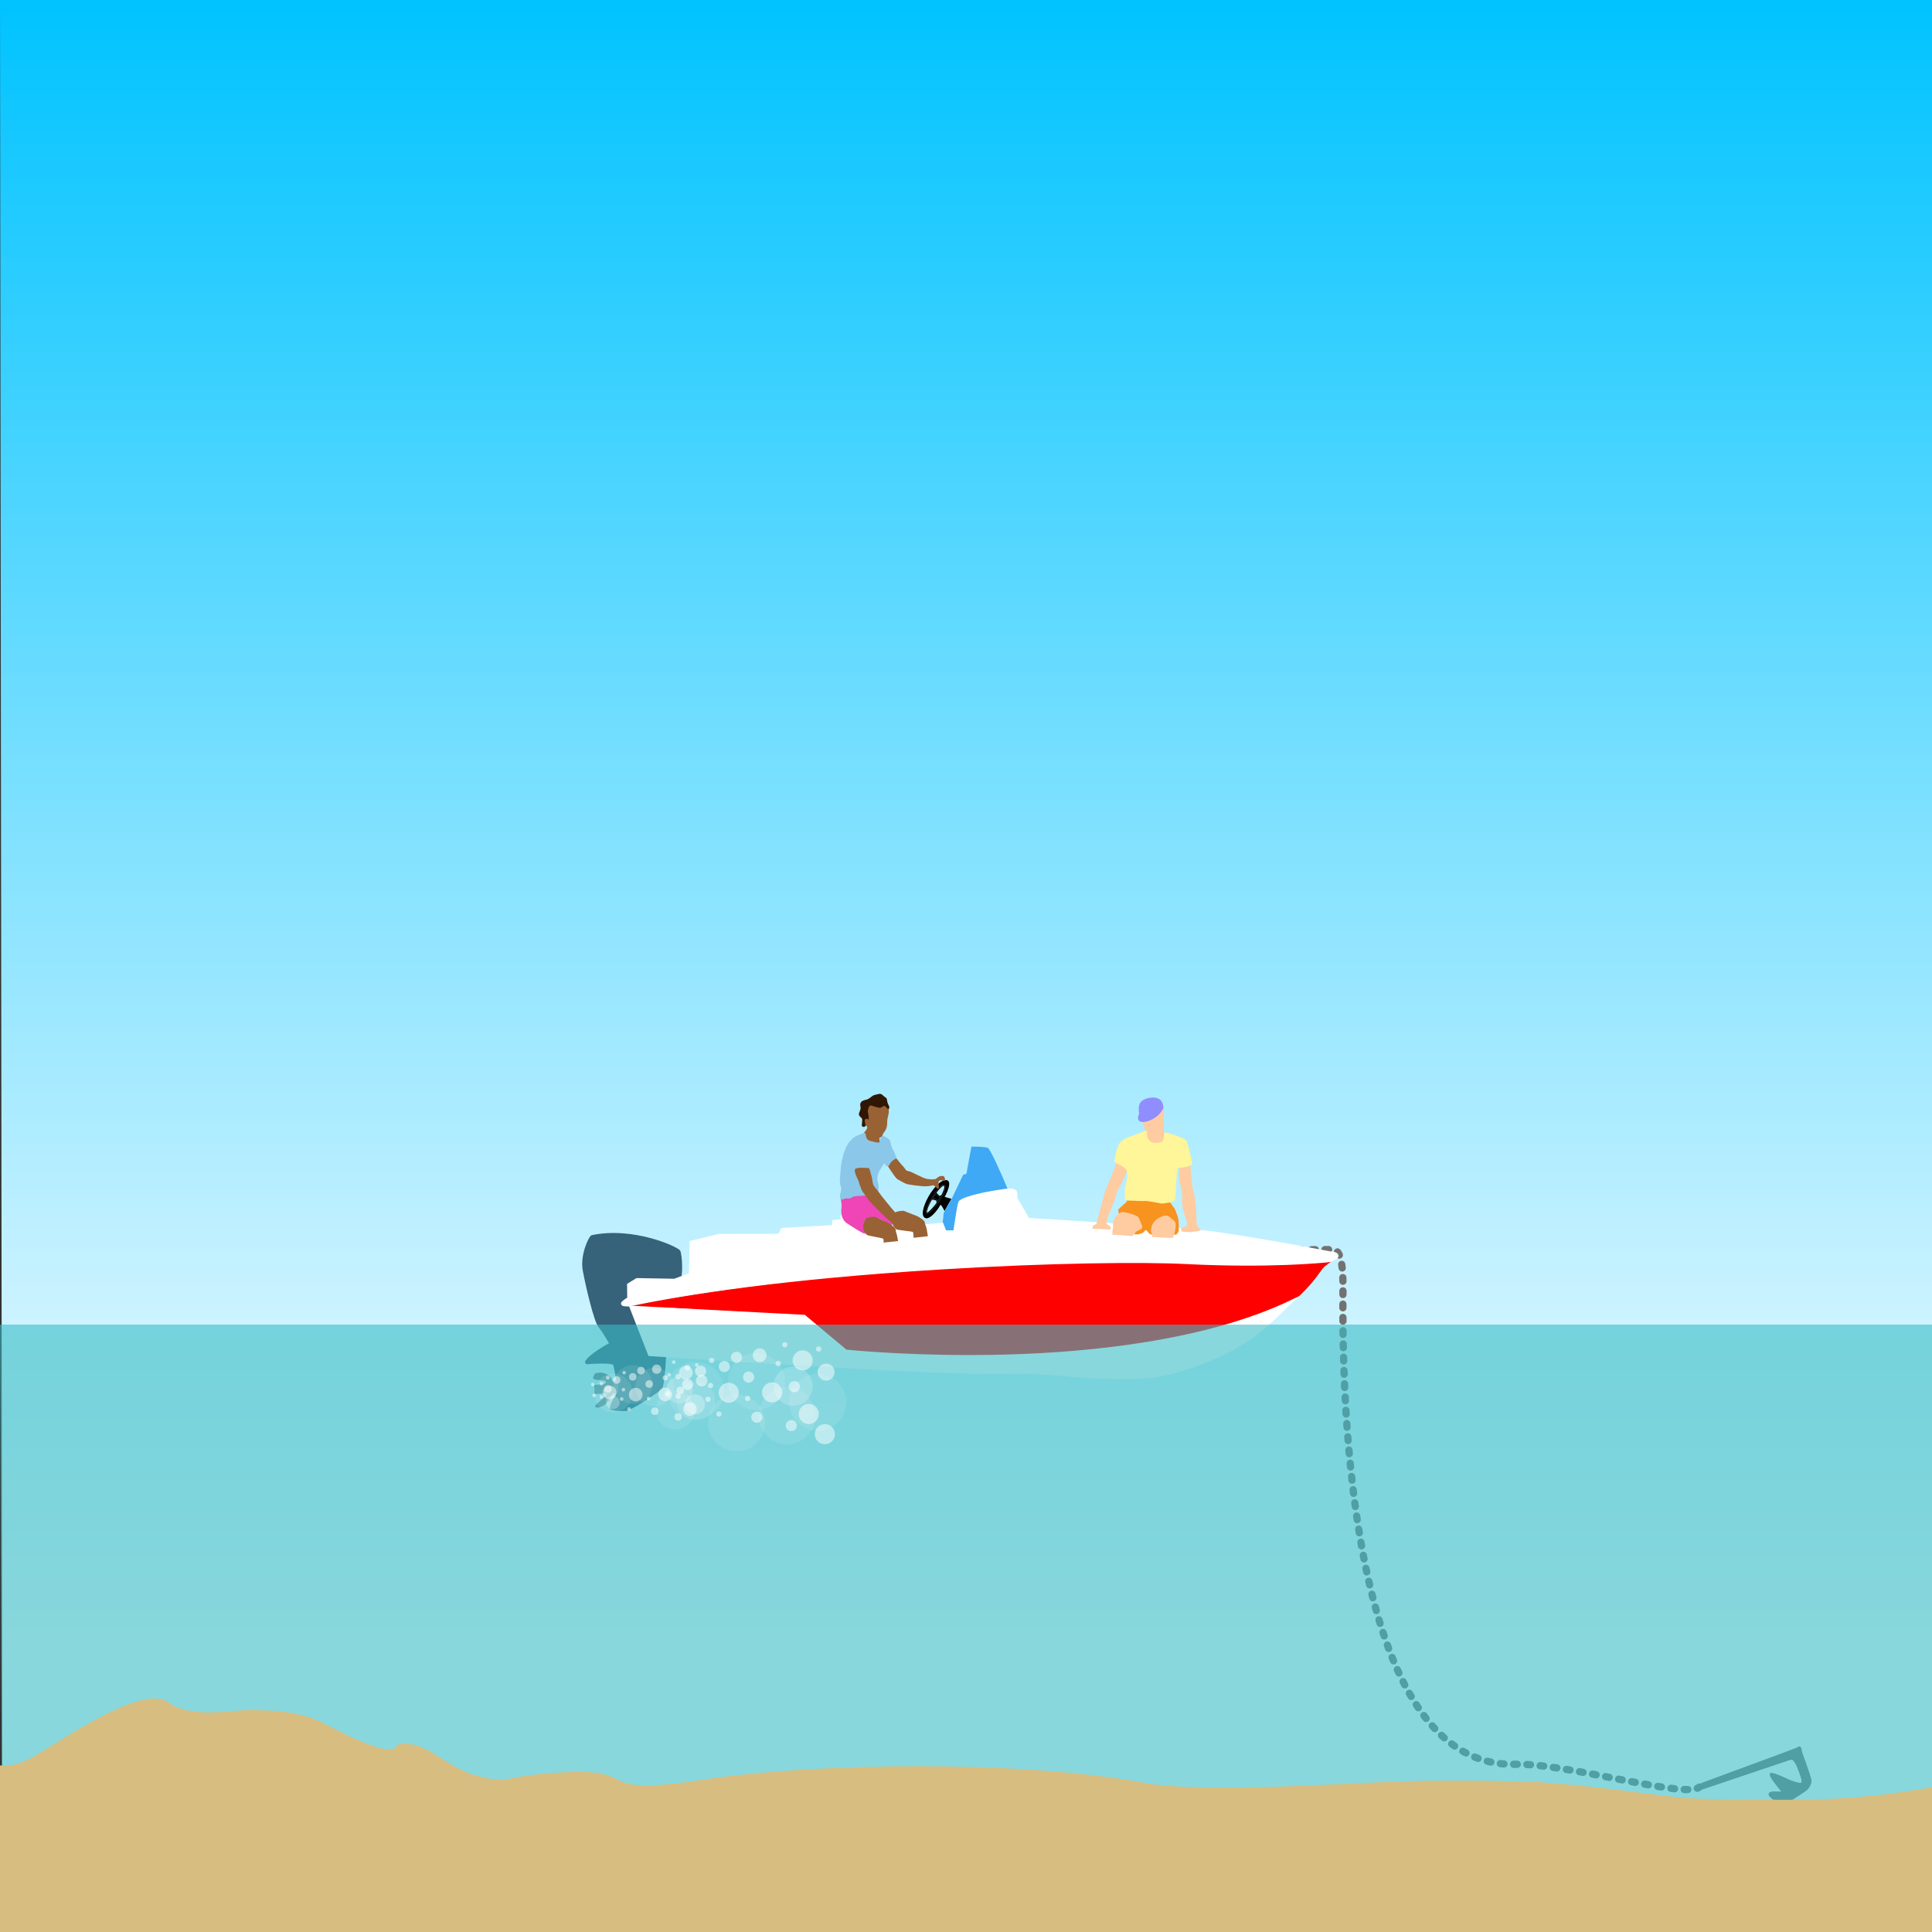 <?xml version="1.0" encoding="utf-8"?>
<!-- Generator: Adobe Illustrator 16.0.0, SVG Export Plug-In . SVG Version: 6.00 Build 0)  -->
<!DOCTYPE svg PUBLIC "-//W3C//DTD SVG 1.1//EN" "http://www.w3.org/Graphics/SVG/1.1/DTD/svg11.dtd">
<svg version="1.1" id="Capa_1" xmlns="http://www.w3.org/2000/svg" xmlns:xlink="http://www.w3.org/1999/xlink" x="0px" y="0px"
	 width="800px" height="800px" viewBox="0 0 800 800" enable-background="new 0 0 800 800" xml:space="preserve">
<rect x="0" y="0" width="800" height="800" fill="#333333" stroke="none"/>
<g id="cèl">
	<g id="Cèl_2_">
		
			<linearGradient id="SVGID_1_" gradientUnits="userSpaceOnUse" x1="416.338" y1="1556.01" x2="1215.5" y2="1556.01" gradientTransform="matrix(-4.371139e-08 -1 -1 4.371139e-08 1956.5 1215.501)">
			<stop  offset="0.144" style="stop-color:#FFFFFF"/>
			<stop  offset="1" style="stop-color:#00C3FF"/>
		</linearGradient>
		<polygon fill="url(#SVGID_1_)" points="0,0 800,0 800.981,799.162 0.982,799.162 		"/>
	</g>
</g>
<g id="_x32_">
	<g id="Ancla_copia_2">
		<path fill="#727272" d="M746.015,724.956c0.235-0.4-0.419-1.497-0.548-1.668c-0.092-0.108-0.223-0.137-0.374-0.112
			c-0.271,0.044-0.633,0.262-0.923,0.479c-0.455,0.256-18.736,6.996-29.657,11.017c-4.881,1.797-8.729,3.216-9.343,3.45
			c-0.885,0.336-1.414,0.752-1.576,1.221c-0.129,0.377,0.033,0.647,0.042,0.659c0.463,1.19,0.854,1.115,1.507,0.864
			c0.11-0.039,0.23-0.084,0.366-0.125c0.817-0.247,33.185-11.188,34.562-11.646c0.441-0.185,1.688-0.604,2.187-0.37
			c0.568,0.271,1.426,1.836,1.764,2.612c1.592,3.692,2.358,6.42,1.938,6.796c-0.137,0.119-0.677,0.327-2.771-0.312
			c-1.188-0.363-2.413-0.872-2.709-1.024c-0.055-0.031-6.093-2.979-7.265-2.591c-0.104,0.035-0.187,0.101-0.229,0.19
			c-0.396,0.834,0.629,2.221,1.812,3.819l0.312,0.418c0.969,1.323,2.166,2.729,2.646,3.274c-0.945-0.005-3.662-0.014-4.066,0.017
			c-0.038,0.011-0.104,0.018-0.172,0.021c-0.268,0.042-0.715,0.16-0.967,0.485c-0.162,0.212-0.216,0.47-0.158,0.766
			c0.104,0.559,1,1.273,1.946,2.038c0.156,0.13,0.312,0.259,0.466,0.384c-0.043,0.025-0.082,0.061-0.133,0.088
			c-1.084,0.76-2.57,1.8-2.658,2.649c-0.021,0.218,0.041,0.405,0.196,0.564c0.705,0.748,3.127-0.004,7.604-2.354
			c3.354-1.768,7.986-5.055,8.033-5.083c1.003-0.71,2.382-2.59,2.161-4.369c-0.215-1.693-3.654-11.107-4.026-12.124
			C745.982,724.979,745.994,724.966,746.015,724.956z"/>
		<g>
			<path fill="#727272" d="M706.07,739.569c0.055-0.116,0.061-0.245,0.02-0.368c-0.084-0.248-0.354-0.383-0.618-0.292
				c-0.12,0.045-0.218,0.134-0.271,0.248c-0.057,0.116-0.062,0.247-0.021,0.369c0.077,0.217,0.312,0.348,0.531,0.312
				c0.028-0.005,0.062-0.011,0.089-0.021C705.924,739.773,706.021,739.686,706.07,739.569z"/>
			<path fill="#727272" d="M749.727,737.148c-0.189-1.597-3.443-10.524-3.97-11.94c-0.146,0.106-0.329,0.176-0.499,0.184
				c-0.207,0.021-0.384-0.057-0.497-0.192c-0.155-0.2-0.345-0.537-0.477-0.79l-0.021,0.062l-35.671,12.688
				c-1.781,0.658-2.992,1.104-3.311,1.228c-0.987,0.377-1.312,0.771-1.4,1.032c-0.087,0.248,0.005,0.417,0.021,0.447
				c0.396,1.001,0.599,0.925,1.145,0.718c0.117-0.042,0.239-0.089,0.381-0.132c0.189-0.058,2.105-0.695,4.949-1.651
				c0.4-1.054,1.64-1.479,1.692-1.502c1.146-0.432,28.232-10.589,31.021-9.604c0.738,0.258,1.613,2.342,1.709,2.567
				c0.083,0.196,2.146,4.851,2.517,6.659c0.522,2.649-2.576,4.562-3.826,5.063c-1.062,0.425-5.229,0.312-5.398,0.346l-0.003,0.001
				c-0.141,0.021-3.907-0.089-4.38-0.053c-0.322,0.023-0.744,0.068-0.936,0.334c-0.109,0.145-0.147,0.313-0.106,0.527
				c0.086,0.45,1.019,1.201,1.843,1.864c0.551,0.449,1.077,0.872,1.41,1.235c0.432,0.479,0.593,0.811,0.504,1.031
				c-0.055,0.135-0.185,0.188-0.254,0.188l-0.018-0.296c0.001,0,0.062-0.152-0.452-0.725c-0.167-0.196-0.403-0.404-0.671-0.637
				c-0.067,0.048-0.134,0.097-0.2,0.146c-0.921,0.646-2.463,1.723-2.535,2.438c-0.017,0.134,0.028,0.242,0.117,0.345
				c0.396,0.425,1.981,0.351,7.253-2.425c2.062-1.084,4.62-2.747,6.279-3.863c-3.021,0.646-9.438,0.513-11.691,0.466
				c-0.423-0.009-0.756-0.021-0.805-0.018l-0.021-0.145l-0.049-0.141c0.006-0.007,0.01-0.007,0.026-0.012
				c0.049-0.009,0.183-0.003,0.854,0.014c2.493,0.058,10.071,0.218,12.443-0.688c0.59-0.41,0.958-0.672,0.972-0.68
				C748.487,740.67,749.923,738.876,749.727,737.148z M706.34,739.692c-0.087,0.188-0.244,0.329-0.438,0.396
				c-0.408,0.147-0.854-0.07-0.991-0.468c-0.068-0.195-0.054-0.405,0.029-0.592c0.088-0.188,0.237-0.33,0.438-0.398
				c0.041-0.016,0.095-0.028,0.144-0.036c0.364-0.058,0.727,0.153,0.854,0.503C706.438,739.295,706.43,739.506,706.34,739.692z"/>
			<path fill="#727272" d="M710.751,738.659c9.646-3.244,28.956-9.771,29.21-9.854c0.169-0.062,1.71-0.688,2.411-0.354
				c0.731,0.347,1.642,2.146,1.904,2.764c1.021,2.376,2.624,6.46,1.854,7.128c-0.934,0.813-5.459-1.108-5.808-1.301
				c-0.688-0.364-6.104-2.889-7.034-2.571c-0.021,0.005-0.051,0.02-0.06,0.032c-0.32,0.68,0.697,2.068,1.781,3.533l0.312,0.418
				c1.12,1.521,2.543,3.156,2.807,3.451c0.53,0.016,4.293,0.116,5.229-0.266c1.104-0.438,4.145-2.261,3.654-4.69
				c-0.357-1.788-2.468-6.533-2.49-6.592c-0.249-0.604-1.021-2.218-1.533-2.396c-2.697-0.951-30.555,9.504-30.837,9.609
				C712.146,737.572,711.19,737.908,710.751,738.659z"/>
			<path fill="#727272" d="M744.015,724.236l0.102-0.253c-0.955,0.394-5.021,1.911-11.938,4.472L744.015,724.236z"/>
			<path fill="#727272" d="M745.748,724.803c0.104-0.179-0.304-1.055-0.527-1.337c-0.037-0.051-0.348,0.021-0.885,0.414l0.045,0.097
				c0.004,0.018,0.354,0.73,0.595,1.036c0.06,0.068,0.146,0.104,0.246,0.091C745.44,725.091,745.671,724.936,745.748,724.803z"/>
			<path fill="#727272" d="M746.003,724.953c0.234-0.399-0.417-1.497-0.547-1.666c-0.091-0.108-0.223-0.137-0.377-0.113
				c-0.272,0.043-0.63,0.264-0.92,0.479c-0.455,0.254-18.738,6.996-29.656,11.014c-4.882,1.8-8.733,3.219-9.345,3.451
				c-0.884,0.338-1.414,0.752-1.574,1.221c-0.129,0.376,0.034,0.649,0.041,0.66c0.464,1.19,0.854,1.112,1.507,0.862
				c0.111-0.036,0.231-0.083,0.365-0.124c0.819-0.246,33.18-11.188,34.559-11.646c0.448-0.185,1.694-0.604,2.188-0.369
				c0.568,0.271,1.425,1.835,1.76,2.61c1.591,3.696,2.364,6.421,1.939,6.801c-0.145,0.119-0.678,0.326-2.773-0.312
				c-1.188-0.364-2.414-0.872-2.707-1.024c-0.054-0.032-6.087-2.979-7.263-2.591c-0.108,0.031-0.188,0.102-0.231,0.188
				c-0.396,0.835,0.631,2.229,1.815,3.828l0.308,0.422c0.978,1.327,2.167,2.731,2.648,3.282c0.179,0.002,0.301,0.021,0.327,0.021
				l0.004,0.316c0,0,0.005,0.064,0.002,0.064l0.004-0.001c0.171-0.026,4.343,0.08,5.398-0.349c1.235-0.492,4.346-2.442,3.813-5.1
				c-0.355-1.812-2.418-6.438-2.506-6.64c-0.096-0.231-0.968-2.312-1.709-2.568c-2.789-0.976-29.877,9.188-31.021,9.619
				c-0.056,0.021-1.291,0.449-1.69,1.502c-2.844,0.958-4.763,1.604-4.949,1.653c-0.138,0.04-0.264,0.093-0.382,0.133
				c-0.55,0.207-0.754,0.285-1.146-0.717c-0.016-0.03-0.104-0.2-0.021-0.445c0.098-0.266,0.417-0.658,1.4-1.034
				c0.313-0.121,1.524-0.562,3.312-1.228l35.669-12.688l0.021-0.062c0.135,0.251,0.317,0.588,0.479,0.789
				c0.114,0.143,0.289,0.213,0.496,0.193c0.169-0.013,0.349-0.079,0.498-0.184c-0.038-0.116-0.068-0.188-0.072-0.193l0.275-0.104
				c0.006,0.016,0.014,0.042,0.033,0.073C745.982,724.979,745.994,724.966,746.003,724.953z M710.74,738.67
				c0.438-0.756,1.396-1.094,1.409-1.098c0.278-0.104,28.139-10.562,30.836-9.613c0.521,0.182,1.286,1.796,1.527,2.4
				c0.026,0.056,2.143,4.805,2.492,6.589c0.483,2.438-2.554,4.254-3.649,4.698c-0.936,0.366-4.694,0.271-5.229,0.26
				c-0.26-0.295-1.682-1.924-2.802-3.451l-0.312-0.418c-1.084-1.47-2.104-2.854-1.786-3.535c0.014-0.013,0.039-0.026,0.062-0.03
				c0.936-0.312,6.352,2.206,7.037,2.57c0.347,0.188,4.871,2.108,5.805,1.302c0.771-0.668-0.835-4.754-1.858-7.129
				c-0.263-0.609-1.174-2.418-1.898-2.763c-0.698-0.335-2.239,0.287-2.412,0.354C739.705,728.893,720.39,735.421,710.74,738.67z
				 M744.114,723.987l-0.103,0.254l-11.842,4.214C739.096,725.895,743.159,724.376,744.114,723.987z M745.753,724.802
				c-0.076,0.133-0.306,0.288-0.53,0.302c-0.104,0.014-0.188-0.021-0.246-0.092c-0.238-0.304-0.59-1.021-0.594-1.036l-0.045-0.096
				c0.533-0.389,0.847-0.465,0.888-0.414C745.442,723.744,745.855,724.624,745.753,724.802z"/>
			<path fill="#727272" d="M735.021,745.809c-0.069-0.062-0.152-0.133-0.232-0.188c-0.045,0.021-0.085,0.061-0.134,0.089
				c-1.085,0.761-2.572,1.8-2.658,2.646c-0.021,0.219,0.04,0.406,0.197,0.567c0.707,0.748,3.124-0.002,7.604-2.354
				c3.354-1.768,7.989-5.058,8.035-5.084c1-0.71,2.379-2.596,2.162-4.368c-0.213-1.69-3.66-11.109-4.035-12.126
				c-0.058,0.09-0.135,0.163-0.229,0.226c0.519,1.416,3.771,10.354,3.972,11.939c0.21,1.721-1.229,3.521-2.041,4.095
				c-0.009,0.008-0.38,0.271-0.975,0.687c0.007-0.003,0.016-0.013,0.021-0.014l0.104,0.271c-0.241,0.095-0.535,0.171-0.875,0.247
				c-1.664,1.122-4.226,2.783-6.279,3.87c-5.271,2.769-6.854,2.843-7.255,2.413c-0.101-0.103-0.13-0.209-0.115-0.344
				c0.071-0.721,1.612-1.799,2.534-2.438C734.896,745.896,734.959,745.854,735.021,745.809z"/>
			<path fill="#727272" d="M745.972,724.991c-0.013-0.031-0.021-0.062-0.021-0.075l-0.274,0.104c0.003,0.014,0.032,0.08,0.072,0.193
				C745.834,725.151,745.914,725.077,745.972,724.991z"/>
			<path fill="#727272" d="M737.952,742.146c-0.002,0-0.083-0.096-0.213-0.239c-0.949-0.005-3.665-0.021-4.075,0.017
				c-0.035,0.004-0.099,0.01-0.168,0.021c-0.264,0.042-0.711,0.158-0.962,0.482c-0.163,0.208-0.218,0.473-0.161,0.77
				c0.101,0.559,1,1.271,1.948,2.039c0.148,0.125,0.312,0.257,0.465,0.382c0.074-0.049,0.146-0.104,0.208-0.146l0.17,0.237
				c-0.043,0.03-0.093,0.071-0.139,0.1c0.267,0.229,0.494,0.438,0.671,0.638c0.513,0.562,0.451,0.723,0.451,0.723l0.019,0.297
				c0.067-0.004,0.198-0.053,0.254-0.188c0.088-0.228-0.073-0.554-0.505-1.032c-0.327-0.363-0.854-0.786-1.411-1.235
				c-0.822-0.663-1.751-1.414-1.841-1.86c-0.039-0.218-0.008-0.392,0.106-0.53c0.188-0.265,0.604-0.37,0.925-0.396
				c0.466-0.036,4.221-0.017,4.369-0.014l-0.064-0.007L737.952,742.146z"/>
			<path fill="#727272" d="M738.062,741.9c-0.023,0-0.146-0.006-0.324-0.002c0.137,0.146,0.211,0.231,0.214,0.235l0.042,0.054
				l0.062,0.006c0.002,0,0.013,0,0.014,0L738.062,741.9z"/>
			<path fill="#727272" d="M734.999,745.472c-0.067,0.044-0.139,0.103-0.207,0.146c0.078,0.062,0.159,0.131,0.231,0.188
				c0.045-0.024,0.097-0.062,0.141-0.098L734.999,745.472z"/>
			<path fill="#727272" d="M745.938,742.444c0.278-0.193,0.536-0.366,0.762-0.521c-2.371,0.896-9.948,0.736-12.442,0.688
				c-0.672-0.021-0.805-0.021-0.854-0.015c-0.018,0.001-0.021,0.011-0.025,0.015l0.049,0.137l0.021,0.146
				c0.049-0.004,0.383,0.015,0.804,0.019C736.506,742.952,742.918,743.087,745.938,742.444z"/>
			<path fill="#727272" d="M746.703,741.924c-0.223,0.154-0.479,0.323-0.76,0.521c0.336-0.068,0.635-0.147,0.876-0.246l-0.104-0.274
				C746.708,741.921,746.702,741.924,746.703,741.924z"/>
			<path fill="#727272" d="M706.341,739.694c0.089-0.188,0.104-0.397,0.028-0.602c-0.128-0.347-0.482-0.561-0.85-0.503
				c-0.053,0.008-0.102,0.021-0.146,0.036c-0.195,0.07-0.352,0.212-0.438,0.398c-0.093,0.188-0.104,0.396-0.028,0.592
				c0.143,0.396,0.583,0.614,0.991,0.468C706.096,740.021,706.253,739.88,706.341,739.694z M706.079,739.567
				c-0.054,0.108-0.152,0.204-0.273,0.245c-0.021,0.014-0.062,0.021-0.088,0.021c-0.229,0.037-0.454-0.095-0.532-0.312
				c-0.044-0.12-0.031-0.25,0.021-0.367c0.06-0.115,0.146-0.203,0.275-0.247c0.256-0.092,0.521,0.045,0.61,0.29
				C706.137,739.32,706.13,739.452,706.079,739.567z"/>
		</g>
	</g>
	<g id="Cadena">
		<path fill="none" stroke="#727272" stroke-width="1.5" stroke-miterlimit="10" d="M323.167,520.792c0,0,3.548-3.646,5.98-3.363
			c2.432,0.283,3.854,3.942,3.964,14.134"/>
		<path fill="none" stroke="#727272" stroke-width="3" stroke-linecap="round" stroke-miterlimit="10" stroke-dasharray="1.5,4" d="
			M323.167,520.792c0,0,226.548-3.646,228.979-3.363c2.433,0.283,3.854,3.942,3.965,14.134
			c0.107,10.192-5.489,201.062,71.36,198.982c21.059-0.569,70.686,14.477,76.161,9.457"/>
	</g>
	<g id="Barco_Petit_copia_2">
		<g>
			<g id="Capa_22_copia_1_">
				<path fill="#36627A" d="M244.99,511.463c-1.159,0.242-4.863,8.264-3.69,14.596c1.176,6.332,4.553,20.998,6.495,23.414
					c1.944,2.416,4.38,6.738,4.38,6.738s-8.572,4.604-9.938,7.618c0,0,0.003,1.229,1.05,1.07c1.047-0.166,10.188-0.664,10.618,0.355
					c0.43,1.027,1.264,6.354,1.402,7.046c0.14,0.696-0.245,3.849-0.377,4.978c-0.055,0.469-2.859,4.979-2.346,6
					c0.519,1.021,4.314,1.058,6.43,1.006c2.114-0.047,13.387-7.604,14.959-8.989c1.574-1.39,2.013-18.191,2.013-18.191
					s-3.206-21.963-2.419-22.008c0.788-0.045,6.105-2.186,7.812-4.164c1.708-1.979,1.074-11.553,0.266-13.082
					C280.829,516.319,262.372,507.797,244.99,511.463z"/>
				<path fill="#6C808C" d="M253.61,572.062c0,0,1.826-0.37,1.931-0.146c0.105,0.229,0.505,0.861,0.419,2.082
					c-0.087,1.219,0.381,2.771-0.581,2.89s-1.624,0.118-1.624,0.118s-1.604,3.959-4.077,5.156c-2.472,1.199-4.135,0.791-2.615-0.777
					c1.518-1.562,4.374-3.411,4.101-4.055c-0.271-0.641-5.061,0.015-5.061,0.015l0.043-3.87c0,0,3.661-0.354,3.843-0.279
					c0.182,0.062,1.562-0.955,0.514-1.406c-1.048-0.452-5.559,0.007-4.839-1.592c0.72-1.604,0.545-1.584,2.25-1.797
					c1.706-0.225,3.886,0.625,4.855,1.797C253.735,571.364,253.61,572.062,253.61,572.062z"/>
			</g>
			<path fill="#FF0000" d="M350.768,559.177l-17.229-14.418l-72.279-4.104c22.56-4.646,65.306-11.435,128.988-15.354
				c45.75-2.812,84.083-3.111,101.812-2.216c32.238,1.637,53.928-0.237,59.437-0.801c-0.938,0.594-2.312,1.521-3.146,2.297
				c-0.633,0.588-1.188,1.383-1.972,2.479c-1.569,2.229-3.969,5.443-9.27,10.443l-0.529,0.479
				c-35.387,17.236-83.355,22.316-117.805,23.302C382.279,562.327,352.309,559.337,350.768,559.177z"/>
			<path d="M391.102,501.454c-0.308-0.624-0.554-1.092-0.752-1.441c-0.1-0.175-0.187-0.314-0.264-0.438
				c-0.383-0.611-0.509-0.613-0.586-0.615l-0.219,0.139c-0.104,0.193-0.22,0.404-0.354,0.626c-0.089,0.146-0.184,0.299-0.285,0.45
				c-0.051,0.074-0.103,0.152-0.151,0.23c-1.396,2.021-3.712,4.411-5.104,4.045c-0.664-0.183-1.062-0.625-1.222-1.379
				c-0.021-0.089-0.033-0.187-0.044-0.273c-0.011-0.098-0.021-0.188-0.021-0.301c-0.087-2.688,2.31-7.956,5.458-11.312
				c0.485-0.521,0.988-0.982,1.502-1.396c0.286-0.229,0.61-0.459,0.953-0.655c0.549-0.312,1.146-0.537,1.7-0.511
				c0.208,0.011,0.412,0.058,0.606,0.146c0.309,0.146,0.514,0.389,0.627,0.729c0.072,0.229,0.104,0.498,0.103,0.785
				c-0.021,2.006-1.729,5.062-1.751,5.096l-0.128,0.229l2.79,0.803L391.102,501.454z M391.446,491.527
				c-0.007-0.312-0.084-0.562-0.255-0.73c-0.034-0.035-0.072-0.062-0.113-0.098c-0.104-0.065-0.229-0.104-0.357-0.104
				c-0.093,0-0.188,0.021-0.3,0.062c-0.749,0.271-1.826,1.431-2.91,2.92l-0.048-0.062l-0.049-0.061l-0.948,1.646
				c-0.471,0.733-0.921,1.496-1.322,2.235c-0.67,1.23-1.2,2.405-1.472,3.29c-0.152,0.502-0.22,0.904-0.204,1.216
				c0.004,0.077,0.018,0.146,0.029,0.215c0.044,0.195,0.136,0.347,0.271,0.438c0.062,0.039,0.133,0.062,0.205,0.062
				c0.854,0,3.619-3.352,4.767-4.979c0.042-0.062,0.083-0.119,0.121-0.179c0.07-0.108,0.141-0.216,0.191-0.304
				c0.06-0.088,0.104-0.165,0.13-0.229c0.034-0.062,0.076-0.121,0.126-0.2c0.054-0.078,0.105-0.173,0.167-0.273
				C390.153,495.267,391.478,492.879,391.446,491.527z"/>
			<path fill="#3FA9F5" d="M417.311,492.465c-1.104,0.149-4.98,0.779-8.345,1.418c-0.215,0.04-0.426,0.081-0.637,0.123
				c-0.108,0.021-0.218,0.043-0.326,0.062c-0.461,0.092-0.905,0.188-1.33,0.274c-0.133,0.029-0.263,0.062-0.391,0.097
				c-0.318,0.067-0.625,0.146-0.908,0.224c-0.115,0.03-0.228,0.062-0.333,0.095c-0.023,0.004-0.053,0.011-0.087,0.021
				c-1.036,0.229-6.941,1.604-7.823,3.137c-0.026,0.054-0.053,0.095-0.065,0.146c-0.521,1.479-1.779,9.771-1.985,11.616h-3.531
				l-1.236-3.121l0.479-4.436l0.186-0.088l0,0l0,0c-0.011-0.021-0.021-0.041-0.026-0.062c-0.015-0.021-0.021-0.042-0.031-0.062
				l3.06-5.382l0.049,0.012l0,0l0,0l0.059-0.193l0.044-0.078l0.078-0.141l4.573-9.622l0.701-0.243l0.701-0.246l2.057-11.22
				c0.101,0,0.239-0.001,0.416-0.001c1.195,0,5.197,0.033,6.348,0.473C409.966,475.632,414.598,485.84,417.311,492.465z"/>
			<path d="M389.212,495.721c0.021,0,0.035-0.004,0.049-0.007c0.04-0.011,0.074-0.03,0.104-0.059
				c-0.202,0.354-0.405,0.688-0.604,1.007c-0.11,0.227-0.329,0.56-0.604,0.948c-0.046-0.104-0.062-0.229-0.063-0.326
				c-0.002-0.174,0.034-0.312,0.034-0.314l0.062-0.213l-1.957-0.414l0.817-1.432c0.158-0.232,0.316-0.465,0.479-0.688
				C388.716,495.595,389.072,495.725,389.212,495.721z"/>
			<path d="M389.311,496.666c-0.05,0.081-0.091,0.146-0.126,0.202c-0.026,0.062-0.07,0.14-0.13,0.229
				c-0.055,0.089-0.121,0.188-0.191,0.3c-0.038,0.062-0.078,0.114-0.121,0.183c-1.146,1.637-3.91,4.979-4.767,4.979
				c-0.072,0-0.146-0.021-0.203-0.062c-0.141-0.094-0.229-0.234-0.272-0.438c-0.015-0.062-0.024-0.139-0.029-0.215
				c-0.017-0.312,0.053-0.712,0.204-1.216c0.271-0.884,0.802-2.059,1.474-3.29c0.399-0.739,0.854-1.502,1.32-2.234l0.948-1.646
				l0.049,0.061l0.048,0.062c1.083-1.487,2.161-2.649,2.91-2.92c0.107-0.038,0.207-0.062,0.3-0.062c0.137,0,0.253,0.036,0.357,0.104
				c0.042,0.021,0.08,0.062,0.113,0.097c0.171,0.173,0.248,0.427,0.255,0.73c0.027,1.354-1.293,3.733-1.974,4.858
				C389.417,496.495,389.36,496.588,389.311,496.666z M384.034,500.752c-0.324,1.066-0.188,1.328-0.13,1.383
				c0.687-0.128,2.75-2.493,3.981-4.158c-0.225-0.296-0.229-0.67-0.202-0.896l-1.755-0.371
				C385.091,498.141,384.381,499.603,384.034,500.752z M387.05,494.914l-0.822,1.432l1.957,0.414l-0.061,0.212
				c-0.001,0.003-0.037,0.146-0.035,0.313c0.001,0.104,0.021,0.225,0.063,0.328c0.275-0.396,0.493-0.729,0.604-0.949
				c0.198-0.312,0.402-0.652,0.604-1.006c-0.03,0.021-0.064,0.045-0.104,0.058c-0.013,0.002-0.023,0.006-0.049,0.007
				c-0.141,0.004-0.496-0.127-1.688-1.497C387.367,494.449,387.208,494.679,387.05,494.914z M390.847,491.043
				c-0.036-0.023-0.078-0.035-0.128-0.035c-0.579,0-1.735,1.216-2.942,2.873c0.517,0.595,1.099,1.197,1.354,1.38
				c0.146-0.214,0.412-0.299,0.636-0.325C390.692,493.202,391.396,491.409,390.847,491.043z"/>
			<path fill="#FFFFFF" stroke="#FFFFFF" stroke-miterlimit="10" d="M260.121,537.669l0.097-0.062l-0.069-5.701l3.559-2.174
				l15.577,0.271l0.037-0.018l6.453-2.392l0.275-13.308l11.64-2.845l24.903-0.066l1.312-2.411l21.093-1.172l0.138-2.14l4.386-0.443
				l-0.396-0.312c-0.006-0.01-0.619-0.495-0.604-1.098c0.014-0.347,0.232-0.678,0.664-0.979c0.32-0.229,1.261-0.493,3.908-0.493
				c2.43,0,5.401,0.219,7.57,0.379c1.07,0.079,1.918,0.146,2.413,0.155c1.479,0.047,3.122,1.162,4.016,2.179
				c0.55,0.623,0.842,1.229,0.801,1.664c-0.131,1.377-0.354,1.709-1.345,1.896l0.059,0.438l14.566-1.383l8.99-0.852l1.229,3.158
				h3.892l0.021-0.468c0.02-0.102,1.455-10.041,1.991-11.584c0.42-1.207,5.694-2.617,7.689-3.059
				c3.521-0.983,10.87-2.021,12.223-2.201l0.021,0.051l0.149-0.02c0.002,0,0.289-0.021,0.688-0.021c1.129,0,1.949,0.188,2.315,0.521
				c0.4,0.367,0.403,1.104,0.407,1.817c0.003,0.616,0.005,1.197,0.233,1.629c0.479,0.888,4.569,7.802,4.743,8.097l0.061,0.099
				l0.104,0.008c0.604,0.034,59.928,3.542,73.164,5.171c1.026,0.126,2.194,0.245,3.477,0.424
				c20.027,2.821,48.084,8.232,48.084,8.232c2.172,0.037,3.029,0.721,3.104,1.294c0.072,0.524-0.479,1.062-1.379,1.32
				c-0.021,0.019-0.629,0.319-1.453,0.812c-3.639,0.396-25.598,2.571-59.904,0.832c-17.738-0.896-56.131-0.545-101.896,2.271
				c-65.2,4.021-105.44,10.438-127.715,15.106l-0.974,0.205c-1.848-0.022-2.505-0.211-2.59-0.312
				c-0.031-0.062-0.071-0.106-0.111-0.166c-0.095-0.132-0.143-0.198-0.124-0.308C257.687,539.364,258.505,538.688,260.121,537.669z"
				/>
			<path fill="#FFFFFF" stroke="#FFFFFF" stroke-miterlimit="10" d="M350.212,559.331l0.062,0.009
				c0.25,0.022,21.625,2.256,51.065,2.256c5.101,0,10.437-0.062,15.941-0.226c34.302-0.979,82.511-5.729,117.909-22.771
				c-0.103,0.088-0.188,0.17-0.273,0.256c-1.22,1.128-2.434,2.324-3.721,3.595c-8.133,8.006-18.254,17.971-44.363,25.562
				c-6.007,1.744-12.438,2.562-20.246,2.562c-6.688,0-13.549-0.187-20.812-0.812c-7.976-0.688-16.215-1.396-25.027-1.396
				c-1.354,0-2.705,0.02-4.018,0.053c-1.324,0.035-2.875,0.055-4.609,0.055c-34.329,0-138.904-7.184-143.244-7.463l-7.756-19.854
				l71.914,3.771L350.212,559.331z"/>
		</g>
		<g id="_x33__1_">
			<path fill="#996234" d="M370.503,508.468c0,0-1.388-1.606-1.084-3.518c0.304-1.898,0.731-2.871,1.898-3.205
				s2.748-0.485,3.068-0.32c0.325,0.165,4.261,1.729,5.157,2.036c0.899,0.312,3.354,1.938,3.404,2.683
				c0.05,0.748,0.192,0.988,0.498,1.726c0.303,0.729,0.765,4.022,0.765,4.022l-5.933,0.654c0,0,0.062-2.312-0.373-2.478
				c-0.439-0.155-6.235-0.748-6.626-0.976C370.887,508.879,370.503,508.468,370.503,508.468z"/>
			<path fill="#EF45B7" d="M348.53,499.213c0,0-0.312-2.938-0.438-2.938s4.117-0.25,5.125-1c1.25-0.938,8.125-0.875,8.125-0.875
				l4.562,4.188l5.264,3.96c0,0-1.514,4.979-2.264,4.979c-0.354,0-4.109-3.401-7.5-3.5c-3.784-0.108-4.062,2.062-3.188,6.75
				c0.166,0.887-7.812-4.438-7.812-4.438s-1.506-1.125-1.878-3.125S348.53,499.213,348.53,499.213z"/>
			<path fill="#996234" d="M357.591,469.088c0.188,0.062,1.562-1.625,1.5-2.188c-0.062-0.563-0.623-0.938-0.749-0.938
				s-1.438-1.562-0.751-2.25c0.688-0.688-1.5-3.5-0.688-4.875c0.812-1.375,1.812-3.5,3.688-4.25s3.062-1.375,4-0.625
				c0.938,0.75,3.188,2.875,3.25,3.688c0.062,0.812,0.438,2.375,0,4.062c-0.438,1.688-0.438,1.938-0.5,3.75
				c-0.062,1.812-0.875,2.938-1.438,3.627c-0.563,0.689-0.312,1.623-1.375,1.873c-1.063,0.25,0.25,1.938-0.25,2.562
				c-0.5,0.625-6.375-0.938-6.25-3.375C358.088,469.003,357.591,469.088,357.591,469.088z"/>
			<path fill="#301705" d="M357.78,466.65c0,0-1.062,0-0.938-0.875s0.354-2.375-0.01-2.75s-1.49-1.062-1.115-2.125
				c0.375-1.063,0.812-1.688,0.562-2.688s0-1.812,0.812-2.312c0.812-0.5,1.445-0.375,2.379-0.812c0.938-0.438,1.688-1.5,2.746-1.688
				c1.062-0.188,2.312-0.938,3.188,0c0.876,0.938,1.5,0.938,1.75,1.562s-0.062-0.062,0.312,1.438s1.125,1.812,0.625,2.625
				c-0.5,0.812-0.938-0.688-1.375-0.75c-0.437-0.062-0.188-0.75-1.375,0c-1.187,0.75-0.75,0.5-2.5,0.125s-2.688-1.375-3.22,0.438
				c-0.53,1.812-0.22,1.5,0,2.938c0.22,1.438,0,2.062,0,2.062s-0.092-0.688-0.78-0.562c-0.688,0.125-0.812,0.25-0.75,1
				c0.062,0.75,0.438,1.625,0.312,1.875S357.78,466.65,357.78,466.65z"/>
			<path fill="#996234" d="M366.405,480.9c0,0,4.125,6.75,5.188,7.375c1.063,0.625,3.25,1.875,4.062,2.062
				c0.812,0.188,5.938,1,8.125,0.875c2.187-0.125,2.562-0.786,3.375,0.014c0.812,0.806,1.188,1.361,1.5,0.736
				c0.312-0.625,0.125-0.75,0-1.688c-0.125-0.938,0-1.438,0.875-1.562s2.213,0.875,1.854-0.25c-0.354-1.125-0.229-1.625-1.669-1.5
				c-1.438,0.125-1.688,1.188-2.688,1.312c-1,0.123-1.438,0.125-3.188-0.125s-6.688-3.188-7.75-3.25
				c-1.062-0.062-1.125-0.875-1.812-1.562c-0.688-0.688-3.438-4.062-3.438-4.062"/>
			<path fill="#8BC7E8" d="M348.091,484.338c0.25-3.5,1.5-9.062,3.625-11.5c2.125-2.438,2.75-2.375,4.312-3.062
				c1.562-0.688,2.375-0.5,2.375-0.5s0.082,2.5,1.354,2.938c1.272,0.438,4.271,1.25,4.459,0.75c0.188-0.5-0.249-0.812,0.125-1.253
				c0.374-0.438,1-1.622,1.438-1.372c0.437,0.25,2.625,1.124,2.875,2.25s0.5,2.625,1.125,3.5s1,2.25,1,2.25s0.188,0.5,0.375,1.062
				c0.187,0.562-1.625,0.5-2.812,2.812c-1.187,2.312-2.5-1.312-2.5-1.312s1.438-0.938,0.125,1.062c0,0-2,3.062-2.125,3.5
				c-0.125,0.438-0.625,1.562-0.562,2.688c0.062,1.127,0.688,2.312,0.562,3.5c-0.126,1.188,0.025,2.25-1.456,2.812
				c-1.479,0.562-3.104,0.438-4.919,0.625c-1.812,0.188-4.047,0.089-4.875,0.812c-0.828,0.723-1.625,0.125-2.625,0.375
				s-1.062,0.875-1.875,0c-0.812-0.875,0.479-3.625,0.271-4.25s-0.75-2-0.542-4.062C348.028,485.9,348.091,484.338,348.091,484.338z
				"/>
			<path fill="#996234" d="M355.317,488.556c0,0,1.323,4.354,2.066,5.188c0.744,0.828,1.935,2.75,2.562,3.494
				c0.631,0.746,6.226,6.479,6.896,6.979c0.678,0.499,3.919,3.354,3.919,3.354l4.602-0.527c0,0-3.046-3.262-4.543-4.854
				c-1.498-1.598-6.453-7.729-6.736-8.282c-0.283-0.562-1.893-2.234-2.329-3.016c-0.436-0.771-0.508-2.373-0.87-3.832
				c-0.357-1.459-0.979-3.345-0.979-3.345s-5.779-0.688-5.955,0.671C353.773,485.747,355.317,488.556,355.317,488.556z"/>
			<path fill="#996234" d="M358.341,510.713c0,0-1.271-1.708-0.833-3.583c0.438-1.875,0.937-2.812,2.12-3.062
				c1.188-0.25,2.776-0.291,3.088-0.104c0.312,0.188,4.125,2.021,5,2.396s3.205,2.166,3.205,2.916s0.125,1,0.375,1.75
				s0.562,2.875,0.562,2.875l-6.002,0.637c0,0,0.182-1.512-0.245-1.696c-0.432-0.188-6.167-1.188-6.542-1.438
				S358.341,510.713,358.341,510.713z"/>
			<path fill="#996234" d="M364.858,516.76"/>
		</g>
	</g>
	<g id="Capa_8_copia">
		<path fill="none" stroke="#000000" stroke-miterlimit="10" d="M474.895,468.8"/>
		<path fill="#F7931E" d="M463.662,503.68c-0.053-0.396-0.879-2.506-0.509-2.939c0.368-0.438,1.688-1.562,2.145-1.979
			s1.099-0.854,1.281-1.256c0.184-0.402,0.08-1.267,0.33-1.256c0.251,0.012,16.114,0.667,16.243,0.717
			c0.13,0.049,1.953,1.356,2.104,1.888c0.151,0.532,0.954,1.183,1.153,1.629c0.199,0.444,0.854,2.096,1.189,3.072
			c0.338,0.979,0.47,1.99,0.497,3.308c0.03,1.312,0.061,2.646-0.14,3.153c-0.197,0.509-0.702,1.032-0.815,1.126
			c-0.112,0.096,0.528,0.165-0.622,0.095c-1.15-0.072-5.739-1.239-6.772-0.628c-1.034,0.609-2.441,0.725-3.047,0.564
			c-0.606-0.159-0.396,0.004-0.939-0.534c-0.545-0.539-0.867-1.188-1.085-1.209c-0.219-0.02-0.048-0.36-0.702,0.312
			c-0.652,0.672-0.432,0.594-0.652,0.672c-0.225,0.077-1.829,0.751-2.267,0.729c-0.438-0.019-0.084,0.025-0.651-0.026
			c-0.568-0.057-0.452,0.314-0.568-0.057c-0.116-0.368-0.147-1.729-0.718-2.189C468.55,508.405,463.662,503.68,463.662,503.68z"/>
		<path fill="#FFCBA1" d="M488.413,482.926c0.034,0.223-0.422,5.584-0.062,6.347c0.36,0.76,1.014,3.854,1.05,4.029
			c0.034,0.176,0.19,2.591,0.062,3.505c-0.128,0.913,0.102,1.668,0.255,3.164c0.152,1.494,1.88,5.993,1.825,6.253
			c-0.056,0.262-0.058,1.312-0.058,1.312l-1.872,0.749c0,0-0.586,0.368-0.607,0.85c-0.021,0.48,0.4,0.852,0.619,0.859
			s3.224,0.359,3.714,0.163c0.491-0.197,2.021-0.174,2.465-0.285c0.442-0.111,1.111-0.389,1.111-0.389s0.562,0.111,0.021-0.48
			s-1.257-1.281-1.249-1.456c0.01-0.175-0.28-1.545-0.253-2.2c0.028-0.653-0.151-7.448-0.822-10.104
			c-0.672-2.656-1.068-4.559-0.971-4.815c0.1-0.257-0.979-9.586-0.979-9.586L488.413,482.926z"/>
		<path fill="#FFCBA1" d="M463.2,480.85l4.08,2.81c0,0-3.302,7.34-3.812,8.018c-0.512,0.681-0.227,0.165-0.512,0.681
			c-0.286,0.513-1.161,3.492-1.183,3.976c-0.021,0.479-1.717,4.132-2.156,5.204c-0.441,1.073-1.188,3.098-1.265,3.839
			c-0.075,0.74-0.404,1.252-0.064,1.486c0.34,0.23,0.938,0.564,1.151,0.706c0.213,0.142,0.608,1.054,0.515,1.216
			c-0.094,0.161-0.408,0.321-0.978,0.297c-0.566-0.025-0.95-0.042-0.95-0.042l-2.544-0.112l-3.146-0.139
			c0,0,0.145-1.264,0.365-1.341c0.222-0.078,1.159-0.477,1.298-0.646c0.14-0.169,3.495-13.725,3.824-14.232
			c0.329-0.514,1.667-4.043,1.942-4.382c0.277-0.339,3.071-8.096,3.071-8.096L463.2,480.85z"/>
		<path fill="#FFCBA1" d="M476.859,510.466c0.005-0.118-0.521,0.058-0.081-2.254c0.438-2.312,2.307-3.453,3.398-4.076
			c1.095-0.622,3.058-1.246,4.079-0.254c1.021,0.993,2.335,1.646,2.511,2.601c0.177,0.953-0.033,2.131-0.127,2.877
			c-0.093,0.746-0.808,2.648-0.825,3.083c-0.021,0.435-8.731-0.273-8.731-0.273L476.859,510.466z"/>
		<path fill="#FFCBA1" d="M468.874,511.792c0,0,1.555-1.759,1.797-1.942c0.241-0.185,2.022-0.922,2.107-1.072
			c0.085-0.152,0.45-0.523,0.061-1.358c-0.392-0.833-1.037-2.923-1.556-3.529c-0.52-0.604-4.734-1.958-5.631-1.92
			c-0.896,0.039-0.995-0.35-1.996,0.305c-1.001,0.653-1.619,1.441-1.872,1.896c-0.254,0.456-0.856,1.79-0.913,2.177
			c-0.055,0.388,0.062,2.104-0.118,2.679c-0.181,0.574-0.106,2.239-0.106,2.239L468.874,511.792z"/>
		<path fill="#FFF599" d="M461.379,480.419c0.137-0.125,0.866-4.734,2.003-6.697c1.138-1.965,4.292-3.008,5.271-3.356
			c0.979-0.352,5.747-2.242,6.271-2.265c0.526-0.02,8.495,0.945,8.883,1.095c0.39,0.146,7.185,1.937,7.685,3.49
			c0.5,1.555,2.013,7.971,2.09,8.191c0.078,0.223-0.062,1.442-0.062,1.442s-0.767,0.489-2.139,0.822s-3.479,0.505-3.657,0.539
			c-0.177,0.036-0.43,2.783-0.43,2.783s-0.412,5.367-0.392,5.896c0.021,0.523,0.057,3.68-0.556,4.614
			c-0.609,0.938-4.882,1.492-5.487,1.377c-0.608-0.111-5.771-1.174-6.696-1.038c-0.926,0.135-5.377-0.192-6.518-0.156
			c-1.141,0.038-1.783-0.253-1.846-0.869c-0.06-0.615-0.103-4.604,0.087-4.943c0.19-0.341,0.925-4.074,0.934-4.249
			c0.008-0.175-0.184-1.847-0.211-2.152c-0.03-0.31-1.159-1.496-1.456-1.729c-0.296-0.23-2.181-1.232-2.565-1.383
			c-0.388-0.148-1.228-0.973-1.218-1.191S461.379,480.419,461.379,480.419z"/>
		<path fill="#FFCBA1" d="M472.333,461.419c0,0-1.421-5.491,3.32-6.771c4.738-1.279,6.276,4.566,6.318,5.575
			c0.044,1.01-0.151,6.475-0.048,7.048c0.105,0.572,0.463,5.36-1.169,5.64s-3.684,1.151-5.489-1.599
			c-0.41-0.682-0.354-2.818-0.354-2.818S473.623,467.912,472.333,461.419z"/>
		<path fill="#908DFF" d="M481.72,459.021c0,0,0.454-5.253-5.304-4.483c-4.828,0.646-5.182,3.3-4.77,6.391l0.177-0.021
			c-3.107,6.191,6.761,3.763,9.438-1.233l0,0L481.72,459.021z"/>
	</g>
	<path fill="#FFFFFF" stroke="#FFFFFF" stroke-miterlimit="10" d="M355.641,516.58"/>
</g>
<g id="Capa_3">
	<polygon id="La_mar_3_m" opacity="0.6" fill="#39BCC4" enable-background="new    " points="0,548.5 800,548.5 800.981,799.162 
		0.982,799.162 	"/>
	<path fill="#D8BD80" d="M800.557,739.949c-37.881,6.85-61.19,5.146-88.212,5.051c-24.051-0.033-33.278-3.914-75.512-7.119
		c-26.088-0.787-46.578-0.928-74.209,0.48c-20.113,1.021-66.365,3.424-87.148,0.188c-52.643-10.095-139.626-8.536-184.812-1.551
		c-45.187,6.986-25.674-4.301-54.43-3.225c-28.755,1.062-24.134,5.375-38.512,1.604c-14.377-3.762-20.67-15.181-32.92-13.012
		c-1.388,0.829,0.264,7.501-30.5-8.625c-10.783-5.652-23.201-5.499-30.875-5.625c-7.625-0.125-24.619,3.9-34.375-3.625
		c-11.25-6.604-43.828,16.413-55.125,22.854C2.63,733.811-3,730.024-3,730.024l1.75,72.226l802.232,1L800.557,739.949z"/>
</g>
<g id="Bimbolles">
	<circle opacity="0.5" fill="#FFFFFF" enable-background="new    " cx="263.247" cy="577.493" r="2.824"/>
	<circle opacity="0.5" fill="#FFFFFF" enable-background="new    " cx="271.927" cy="566.957" r="1.936"/>
	<circle opacity="0.5" fill="#FFFFFF" enable-background="new    " cx="290.571" cy="571.696" r="2.391"/>
	<circle opacity="0.5" fill="#FFFFFF" enable-background="new    " cx="252.447" cy="576.612" r="2.824"/>
	<circle opacity="0.5" fill="#FFFFFF" enable-background="new    " cx="285.703" cy="583.447" r="2.824"/>
	<circle opacity="0.5" fill="#FFFFFF" enable-background="new    " cx="283.988" cy="568.407" r="2.824"/>
	<circle opacity="0.5" fill="#FFFFFF" enable-background="new    " cx="275.408" cy="577.388" r="2.824"/>
	<circle opacity="0.3" fill="#FFFFFF" enable-background="new    " cx="253.77" cy="580.729" r="2.824"/>
	<circle opacity="0.5" fill="#FFFFFF" enable-background="new    " cx="255.344" cy="571.428" r="1.568"/>
	<circle opacity="0.5" fill="#FFFFFF" enable-background="new    " cx="251.711" cy="575.153" r="1.568"/>
	<circle opacity="0.5" fill="#FFFFFF" enable-background="new    " cx="262.014" cy="570.143" r="1.568"/>
	<circle opacity="0.5" fill="#FFFFFF" enable-background="new    " cx="265.434" cy="567.539" r="1.568"/>
	<circle opacity="0.5" fill="#FFFFFF" enable-background="new    " cx="280.808" cy="586.704" r="1.568"/>
	<circle opacity="0.5" fill="#FFFFFF" enable-background="new    " cx="281.658" cy="575.775" r="1.568"/>
	<circle opacity="0.5" fill="#FFFFFF" enable-background="new    " cx="268.819" cy="573.096" r="1.568"/>
	<circle opacity="0.5" fill="#FFFFFF" enable-background="new    " cx="271.131" cy="584.351" r="1.568"/>
	<circle opacity="0.5" fill="#FFFFFF" enable-background="new    " cx="257.412" cy="579.326" r="0.747"/>
	<circle opacity="0.5" fill="#FFFFFF" enable-background="new    " cx="268.545" cy="579.088" r="0.747"/>
	<circle opacity="0.5" fill="#FFFFFF" enable-background="new    " cx="277.122" cy="569.265" r="0.747"/>
	<circle opacity="0.5" fill="#FFFFFF" enable-background="new    " cx="258.122" cy="575.446" r="0.747"/>
	<circle opacity="0.5" fill="#FFFFFF" enable-background="new    " cx="245.995" cy="577.774" r="0.747"/>
	<circle opacity="0.5" fill="#FFFFFF" enable-background="new    " cx="245.452" cy="573.297" r="0.747"/>
	<circle opacity="0.5" fill="#FFFFFF" enable-background="new    " cx="249.02" cy="572.938" r="0.747"/>
	<circle opacity="0.5" fill="#FFFFFF" enable-background="new    " cx="260.492" cy="583.457" r="0.747"/>
	<circle opacity="0.5" fill="#FFFFFF" enable-background="new    " cx="278.987" cy="564.028" r="0.747"/>
	<circle opacity="0.5" fill="#FFFFFF" enable-background="new    " cx="288.474" cy="565.21" r="0.747"/>
	<circle opacity="0.5" fill="#FFFFFF" enable-background="new    " cx="258.444" cy="568.41" r="0.747"/>
	<circle opacity="0.5" fill="#FFFFFF" enable-background="new    " cx="249.039" cy="578.433" r="0.746"/>
	<circle opacity="0.5" fill="#FFFFFF" enable-background="new    " cx="251.674" cy="570.46" r="0.798"/>
	<circle opacity="0.2" fill="#FFFFFF" enable-background="new    " cx="281.313" cy="575.659" r="5.476"/>
	<circle opacity="0.1" fill="#FFFFFF" enable-background="new    " cx="271.015" cy="574.359" r="8.006"/>
	<circle opacity="0.1" fill="#FFFFFF" enable-background="new    " cx="253.948" cy="576.824" r="8.006"/>
	<circle opacity="0.1" fill="#FFFFFF" enable-background="new    " cx="262.124" cy="573.308" r="8.006"/>
	<circle display="none" opacity="0.1" fill="#FFFFFF" enable-background="new    " cx="284.379" cy="569.464" r="8.006"/>
	<circle opacity="0.1" fill="#FFFFFF" enable-background="new    " cx="288.214" cy="580.144" r="8.006"/>
	<circle display="none" opacity="0.1" fill="#FFFFFF" enable-background="new    " cx="270.081" cy="583.513" r="8.006"/>
	<circle opacity="0.1" fill="#FFFFFF" enable-background="new    " cx="279.602" cy="583.948" r="8.006"/>
	<path display="none" opacity="0.1" fill="#FFFFFF" enable-background="new    " d="M276.924,617.768
		c6.52,0.298,12.046-4.745,12.345-11.266c0.298-6.519-4.745-12.046-11.265-12.345c-6.519-0.298-12.044,4.746-12.343,11.265
		C265.363,611.942,270.406,617.469,276.924,617.768z"/>
	<path display="none" opacity="0.1" fill="#FFFFFF" enable-background="new    " d="M255.821,638.502
		c6.52,0.298,12.046-4.744,12.345-11.266c0.298-6.518-4.745-12.046-11.265-12.344c-6.518-0.298-12.045,4.745-12.343,11.265
		C244.26,632.678,249.303,638.204,255.821,638.502z"/>
	<g>
		<circle opacity="0.5" fill="#FFFFFF" enable-background="new    " cx="301.754" cy="576.716" r="4.168"/>
		<circle opacity="0.5" fill="#FFFFFF" enable-background="new    " cx="314.566" cy="561.165" r="2.857"/>
		<circle opacity="0.5" fill="#FFFFFF" enable-background="new    " cx="342.082" cy="568.161" r="3.529"/>
		<circle opacity="0.5" fill="#FFFFFF" enable-background="new    " cx="341.546" cy="593.866" r="4.168"/>
		<circle opacity="0.5" fill="#FFFFFF" enable-background="new    " cx="334.898" cy="585.505" r="4.168"/>
		<circle opacity="0.5" fill="#FFFFFF" enable-background="new    " cx="332.366" cy="563.306" r="4.168"/>
		<circle opacity="0.5" fill="#FFFFFF" enable-background="new    " cx="319.703" cy="576.562" r="4.168"/>
		<circle opacity="0.3" fill="#FFFFFF" enable-background="new    " cx="287.766" cy="581.493" r="4.168"/>
		<circle opacity="0.5" fill="#FFFFFF" enable-background="new    " cx="290.09" cy="567.765" r="2.314"/>
		<circle opacity="0.5" fill="#FFFFFF" enable-background="new    " cx="284.728" cy="573.263" r="2.314"/>
		<circle opacity="0.5" fill="#FFFFFF" enable-background="new    " cx="299.934" cy="565.867" r="2.314"/>
		<circle opacity="0.5" fill="#FFFFFF" enable-background="new    " cx="304.981" cy="562.025" r="2.314"/>
		<circle opacity="0.5" fill="#FFFFFF" enable-background="new    " cx="327.673" cy="590.311" r="2.314"/>
		<circle opacity="0.5" fill="#FFFFFF" enable-background="new    " cx="328.927" cy="574.182" r="2.314"/>
		<circle opacity="0.5" fill="#FFFFFF" enable-background="new    " cx="309.978" cy="570.226" r="2.314"/>
		<circle opacity="0.5" fill="#FFFFFF" enable-background="new    " cx="313.391" cy="586.837" r="2.314"/>
		<circle opacity="0.5" fill="#FFFFFF" enable-background="new    " cx="293.142" cy="579.422" r="1.102"/>
		<circle opacity="0.5" fill="#FFFFFF" enable-background="new    " cx="309.574" cy="579.07" r="1.102"/>
		<circle opacity="0.5" fill="#FFFFFF" enable-background="new    " cx="322.232" cy="564.572" r="1.102"/>
		<circle opacity="0.5" fill="#FFFFFF" enable-background="new    " cx="294.19" cy="573.695" r="1.102"/>
		<circle opacity="0.5" fill="#FFFFFF" enable-background="new    " cx="276.291" cy="577.131" r="1.102"/>
		<circle opacity="0.5" fill="#FFFFFF" enable-background="new    " cx="275.49" cy="570.523" r="1.102"/>
		<circle opacity="0.5" fill="#FFFFFF" enable-background="new    " cx="280.756" cy="569.992" r="1.102"/>
		<circle opacity="0.5" fill="#FFFFFF" enable-background="new    " cx="297.688" cy="585.52" r="1.102"/>
		<circle opacity="0.5" fill="#FFFFFF" enable-background="new    " cx="324.985" cy="556.843" r="1.102"/>
		<circle opacity="0.5" fill="#FFFFFF" enable-background="new    " cx="338.987" cy="558.587" r="1.102"/>
		<circle opacity="0.5" fill="#FFFFFF" enable-background="new    " cx="294.666" cy="563.311" r="1.102"/>
		<circle opacity="0.5" fill="#FFFFFF" enable-background="new    " cx="280.783" cy="578.104" r="1.102"/>
		<circle opacity="0.5" fill="#FFFFFF" enable-background="new    " cx="284.673" cy="566.337" r="1.178"/>
		<circle opacity="0.2" fill="#FFFFFF" enable-background="new    " cx="328.418" cy="574.01" r="8.082"/>
		<path opacity="0.1" fill="#FFFFFF" enable-background="new    " d="M312.679,583.896c6.52,0.299,12.046-4.744,12.345-11.265
			c0.298-6.52-4.745-12.047-11.265-12.345c-6.519-0.299-12.045,4.746-12.344,11.264
			C301.118,578.072,306.161,583.598,312.679,583.896z"/>
		<path opacity="0.1" fill="#FFFFFF" enable-background="new    " d="M287.488,587.535c6.52,0.299,12.047-4.744,12.345-11.265
			c0.298-6.52-4.745-12.047-11.264-12.345c-6.519-0.299-12.045,4.745-12.344,11.265
			C275.927,581.711,280.971,587.236,287.488,587.535z"/>
		<circle opacity="0.1" fill="#FFFFFF" enable-background="new    " cx="304.981" cy="589.15" r="11.816"/>
		<circle opacity="0.1" fill="#FFFFFF" enable-background="new    " cx="338.604" cy="580.629" r="11.816"/>
		<path opacity="0.1" fill="#FFFFFF" enable-background="new    " d="M325.353,598.05c6.52,0.298,12.046-4.745,12.345-11.267
			c0.298-6.519-4.745-12.046-11.265-12.344c-6.519-0.298-12.045,4.745-12.344,11.265C313.792,592.225,318.834,597.75,325.353,598.05
			z"/>
	</g>
</g>
</svg>
